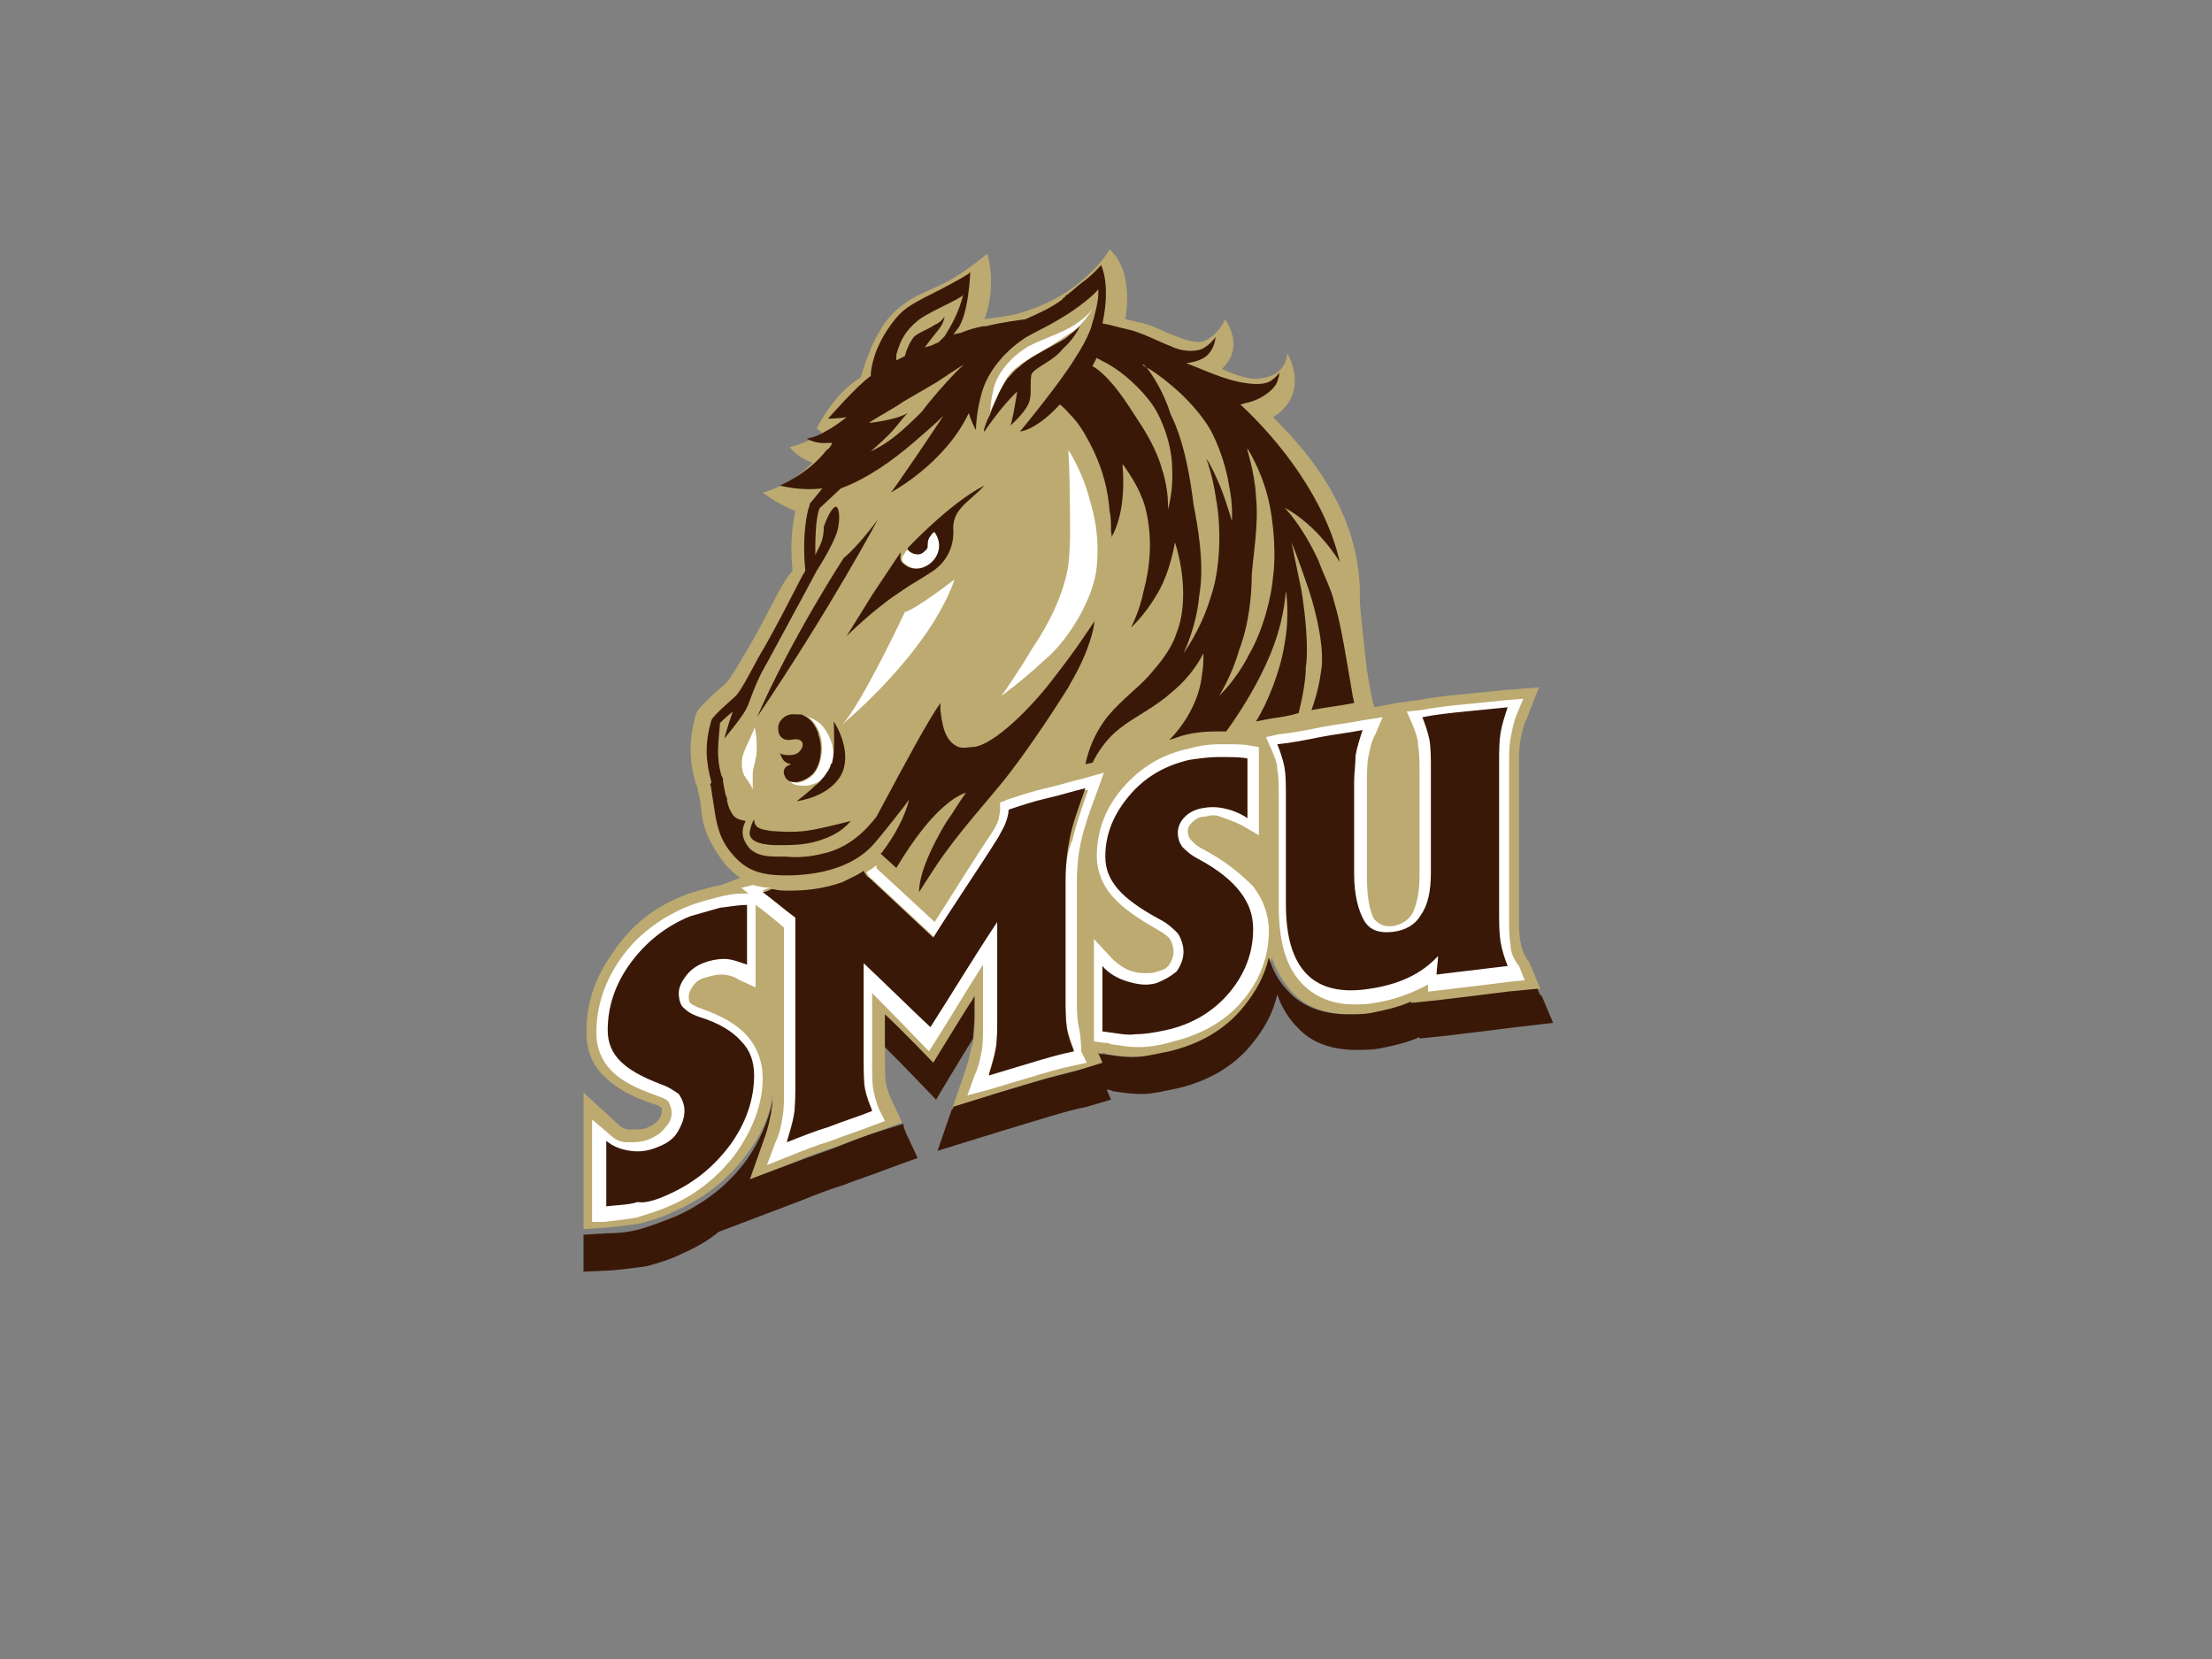 <svg clip-rule="evenodd" fill-rule="evenodd" stroke-linejoin="round" stroke-miterlimit="1.414" viewBox="0 0 8 6" xmlns="http://www.w3.org/2000/svg"><rect x="0" y="0" width="8" height="6" fill="#808080" stroke="none"/><g fill-rule="nonzero" transform="matrix(.015 0 0 .015 2.097 .879)"><path d="m226.799 168.487c-.343-1.714-.343-3.771-.343-6.17v-35.994c0-2.742 0-4.799.343-6.513s.686-3.428 1.371-4.799l3.085-7.884-8.569.685-10.284 1.029c-3.428.343-6.855.685-10.283 1.371l-5.142.685-5.485 1.029c0-.686-.342-1.371-.342-1.371s-1.029-5.142-1.371-7.542c-1.714-14.739-1.714-16.796-1.714-16.796.685-21.939-14.055-37.365-20.91-44.22 9.255-5.828 3.428-15.426 3.428-15.426-.343 3.771-2.743 5.828-7.542 6.17-3.428 0-8.227-2.399-8.227-2.399 5.828-5.485.686-11.998.686-11.998 0 1.029-3.428 5.828-6.513 5.485-2.057 0-4.456-1.028-7.884-2.399-2.057-1.029-4.457-2.057-6.856-2.4-.686-.343-1.714-.343-2.742-.686 0 0 2.399-11.312-3.771-16.796 0 0-6.513 11.654-23.31 15.768-1.714.343-4.113.686-6.856 1.029.686-1.714 2.743-8.227.686-15.769 0 0-4.456 3.771-9.256 6.513-5.141 2.742-7.884 3.085-11.997 6.513-5.142 3.771-8.227 13.026-9.255 16.797-6.851 4.119-10.622 12.345-10.622 12.345l1.371 1.029c-3.428 2.399-7.884 3.428-7.884 3.428 2.057 2.742 5.485 3.77 5.485 3.77-5.828 5.828-11.998 7.199-11.998 7.199 4.114 3.085 7.885 4.456 7.885 4.456-.686 3.085-1.372 7.884-.686 14.398-2.742 2.742-6.17 11.312-11.655 20.224-2.742 4.8-4.113 6.856-5.141 7.542-.343.343-1.714 1.371-2.743 2.399-2.742 2.743-3.428 3.428-3.77 4.457-1.714 6.17-1.714 10.969 0 16.796l.342.686c0 .343.343 2.057.686 3.085 0 1.028.343 2.057.343 3.085.343 3.771 2.057 7.884 5.827 12.684 1.029 1.028 2.057 2.056 3.428 3.085l-4.456 1.714c-.686 0-1.028.343-1.714.343-2.742.685-5.485 1.371-7.884 2.399-6.856 2.742-12.341 7.199-16.454 13.369-4.456 6.17-6.513 12.34-6.513 19.195 0 4.457 1.371 8.227 4.456 10.97 2.743 2.742 6.513 4.799 11.655 6.513 1.371.343 1.714.685 2.057 1.028v.686c0 .342 0 1.028-.686 2.056-.685.686-1.371 1.372-2.399 1.714-1.029.686-2.4.686-3.771.686h-.686c-1.028 0-2.056-.343-2.742-1.028l-8.57-7.885v32.909l5.485-.343c3.428-.343 6.17-.686 8.227-1.028 2.399-.686 5.142-1.372 8.57-3.086 6.855-3.085 12.683-7.541 17.139-13.711 3.428-4.456 5.485-9.256 6.171-14.055 0 1.029 0 2.057-.343 2.743-.343 1.714-.686 3.77-1.371 5.484l-3.771 11.998 10.626-4.114c3.428-1.371 6.856-2.742 10.284-3.77 3.428-1.372 6.856-2.4 10.283-3.771l5.485-2.057-2.4-5.142c-.685-1.371-1.028-2.399-1.371-3.77s-.343-3.428-.343-6.171v-3.085-7.884c4.457 4.114 11.655 11.998 11.655 11.998s6.17-10.627 8.912-14.398c.343-.686.686-1.371 1.029-1.714v5.142c0 2.057 0 3.771-.343 5.142 0 .342 0 1.028-.343 1.371-.343 1.714-.685 3.428-1.371 5.484l-3.428 9.941 10.283-3.77c3.428-1.029 6.856-2.057 10.284-3.085 3.428-1.029 6.856-2.057 10.283-2.743l6.171-1.714-1.029-2.399c.343 0 1.029 0 1.371.343 2.4.342 4.457.685 6.513.685h.686c2.399 0 5.142-.685 8.57-1.371 7.198-1.714 13.368-5.142 17.824-10.626 3.086-3.771 5.142-7.542 6.171-11.998 1.028 3.085 2.742 5.828 4.799 8.227 3.428 3.771 8.227 5.485 14.397 5.485 1.714 0 3.428 0 5.485-.343 3.428-.686 6.513-1.371 9.598-2.742v.342l6.513-.685c2.742-.343 5.828-.686 8.57-1.029 2.742-.342 5.485-.685 8.227-1.028l7.198-.686-2.742-6.513c-1.371-1.714-1.714-3.085-2.057-4.799z" fill="#bcaa71"/><g transform="translate(-0)"><path d="m123.935 15.585c-.04.022-.16.2-.34.463.23-.268.36-.442.36-.442 0-.021 0-.028-.02-.021zm-.34.463c-.73.849-2.6 2.793-5.46 4.357-3.77 2.057-8.571 3.427-10.971 5.141-2.74 1.714-6.86 5.829-7.543 10.285-.458 1.833-.6 3.627-.65 5.05.089-.292.192-.593.306-.936 1.027-2.399 2.397-5.142 3.767-7.542.69-1.028 1.72-2.056 2.75-2.742 2.05-1.714 6.171-3.771 9.251-5.828l3.09-2.057c.34 0 .34-.343.68-.343 2.54-2.027 4.12-4.408 4.78-5.385zm-24.624 24.833c-.178.584-.264 1.121-.035 1.807 0-.456.01-1.1.035-1.807zm18.814 9.004s.35 5.484.35 12.341c0 3.427.34 9.255-.35 15.425-1.03 6.856-4.79 14.398-8.571 19.882-3.42 5.831-7.54 11.651-7.54 11.651s5.15-3.77 10.291-8.57c5.48-4.453 11.99-14.737 12.68-22.621.68-7.541-.69-12.681-1.71-16.11-1.72-6.856-5.15-11.998-5.15-11.998zm-32.56 19.882c-.343.342-1.031 1.028-1.031 1.371-.342.685-.341 1.371-.341 2.056 0 .343-.687 1.029-1.03 1.371-1.028.686-3.084.343-3.769-.685l-.344.344c-.343.342-.343.684-.686 1.027-.342.343-.684 1.371.344 2.057 4.456 3.77 11.656-2.057 7.542-7.541zm5.14 11.312s-9.255 7.198-11.997 7.884c0 0-10.626 22.621-15.082 27.082 0 0 20.908-17.14 27.079-34.966zm137.115 28.795-4.11.34-10.28 1.03c-3.43.34-6.861.691-10.291 1.371l-3.42.34 1.37 3.09c.68 1.71 1.37 3.43 1.37 5.14.34 1.71.34 4.11.34 6.86v24.681c0 3.77-.69 6.85-1.71 8.911-1.03 1.71-2.75 2.74-4.8 3.08h-1.03c-1.37 0-2.4-.68-3.43-1.71-.69-1.37-1.71-4.111-1.71-9.941v-22.281c0-2.74 0-5.14.34-6.86.34-1.71.69-3.77 1.71-5.48l1.72-4.12-4.46.69c-3.43.69-6.861 1.03-10.281 1.71-3.43.69-6.86 1.37-10.29 1.72l-3.08.68 1.37 3.09c.69 1.71 1.37 3.08 1.37 4.8.34 1.71.34 4.11.34 6.85v25.711c0 8.911 1.72 15.081 5.83 19.201 3.09 3.08 7.2 4.8 12.341 4.8 1.37 0 3.09 0 4.8-.35 4.8-.68 9.26-2.4 13.03-4.45v1.71l3.08-.34c2.741-.34 5.491-.69 8.571-1.03l8.23-1.03 3.42-.34-1.37-3.43c-1.37-1.71-2.05-3.43-2.05-5.14-.35-1.71-.35-4.11-.35-6.86v-35.992c0-2.74 0-5.14.35-6.85.34-1.72.68-3.77 1.37-5.49zm-173.107 4.111c1.714.69 2.742 2.4 3.428 4.12 0 .34.344.68.344 1.37.685 2.74-.001 6.51-1.715 8.57-1.371 1.37-3.771 2.74-5.485 1.71-.342.34 1.029 1.37 4.114 1.03 1.714-.35 3.085-1.03 4.113-2.06.686-.68 1.03-1.71 1.716-3.08.685-2.06.343-6.17-2.743-9.6-1.029-1.03-2.744-1.71-3.772-2.06zm-12.34 2.74c.343.35-2.056 4.46-2.742 6.86-.343 1.03-.342 3.43.344 4.8 1.028 1.37 2.057 3.08 2.057 3.43v-3.77c0-1.38.685-3.09.685-3.77.686-2.06-.001-7.55-.344-7.55zm112.434 4.12c-2.74 0-5.14.34-7.54 1.03-6.51 1.37-11.66 4.45-16.111 9.59-4.11 4.8-6.17 10.291-6.17 16.461 0 3.42 1.37 6.85 3.77 9.6 2.4 2.74 5.83 5.141 10.631 7.881 2.39 1.37 3.08 2.06 3.42 2.74.35.69.69 1.71.69 2.74s-.34 2.06-1.03 3.09c-.68 1.03-1.71 1.37-3.08 1.71-.69.34-1.72.35-2.4.35-1.03 0-2.06-.01-3.091-.35-1.71-.34-3.77-1.71-5.14-3.08l-4.46-4.8v24.681l2.4.34c.69 0 1.03 0 1.72.34 2.4.35 4.45.69 6.17.69h.681c2.06 0 4.8-.34 8.23-1.37 6.85-1.72 12.34-4.8 16.451-9.601 4.46-5.14 6.52-10.97 6.52-17.14 0-3.77-1.38-7.541-3.78-10.621-3.421-3.43-6.851-6.17-11.991-8.92-2.06-1.03-2.75-2.05-3.09-2.4-.34-.34-.68-1.03-.68-2.05 0-.35 0-1.03 1.03-2.06.68-.69 1.71-1.37 2.74-1.37.68 0 1.37-.34 2.05-.34.69 0 1.38 0 2.06.34 1.03.34 3.08 1.03 5.141 2.06l4.11 2.4v-21.261l-2.05-.34c-1.37-.34-3.431-.34-5.491-.34zm-28.111 6.85-4.8 1.37c-3.08.69-6.17 1.72-9.25 2.4-3.091.69-6.171 1.72-9.261 2.75l-1.71.68v1.72c0 .681-.34 1.711-.34 2.391-.34.69-.69 1.72-1.373 2.75-4.799 7.19-9.256 14.39-14.055 21.941l-13.368-12.341-.685-.69v-.69c-.686.69-1.372 1.03-2.401 1.72.343.68.686 1.37 1.371 1.71l15.427 14.401c5.142-8.231 10.626-16.461 15.764-24.341.69-1.37 1.37-2.4 1.72-3.43.34-1.03.68-2.05.68-3.08 3.09-1.031 6.171-1.721 9.261-2.741 3.08-1.03 6.17-1.72 9.25-2.4-1.71 4.8-3.08 8.911-3.77 11.991-1.37 3.09-1.71 6.52-1.71 9.94v28.111c0 2.74 0 5.141.34 7.201.34 1.71 1.03 3.77 1.71 5.49-3.42 1.02-6.85 1.71-10.281 2.74l-10.282 3.08c.685-2.06 1.372-4.45 1.712-6.51.35-2.06.34-4.46.34-7.541v-22.97c-5.48 8.23-10.62 16.8-16.106 25.371-5.484-5.141-10.627-10.291-16.111-15.431v23.311c0 2.74.001 5.14.344 7.2.342 1.71 1.027 3.43 1.712 5.14-3.427 1.03-6.855 2.401-10.283 3.771s-6.856 2.4-10.284 3.77c.686-2.4 1.37-4.45 1.713-6.511.343-2.06.344-4.46.344-7.54v-40.111c-2.743-2.051-5.143-4.111-7.885-6.171.685-.34 1.371-.68 2.057-.68-1.714 0-3.084-.34-4.455-.69l-2.743.69 1.713 1.37h-1.027-.344c-1.714 0-4.112.34-6.513 1.03-2.742.68-5.141 1.37-7.541 2.4-6.17 2.741-11.655 6.851-15.426 12.341-4.113 5.82-5.826 11.99-5.826 17.821 0 3.77 1.37 6.86 3.769 9.26s5.829 4.11 10.628 5.82c2.057.69 3.084 1.37 3.084 1.72.343.68.685 1.71.685 2.4 0 1.03-.342 2.401-1.371 3.421-1.028 1.38-2.056 2.06-3.427 2.75-1.371.68-3.085 1.02-4.799 1.02h-1.028c-1.714 0-3.085-.68-4.113-1.71l-4.458-3.77v24.68h2.743c3.085-.34 5.828-.68 7.885-1.03 2.057-.68 4.798-1.37 7.883-2.74 6.513-2.74 11.998-7.2 16.112-12.68 4.114-5.83 6.512-12.001 6.512-18.171 0-4.11-1.37-7.54-3.77-10.28-2.399-2.74-6.17-4.801-10.969-6.521-2.057-.68-2.743-1.37-2.743-1.37-.342-.34-.343-1.02-.343-1.71s.343-1.37 1.029-2.4 1.713-1.71 3.084-2.06c1.371-.34 2.399-.68 3.428-.68h.343c1.373 0 2.743.34 4.457 1.37l3.771 1.71v-19.881c2.399 1.72 4.456 3.431 6.856 5.491v38.731c0 2.74-.001 5.14-.344 6.85-.343 2.061-.685 4.121-1.713 6.171l-2.057 5.49 5.141-2.06c3.428-1.37 6.855-2.74 10.284-3.77 3.428-1.37 6.857-2.4 10.285-3.77l2.742-1.03-1.371-2.741c-.685-1.37-1.028-3.08-1.371-4.46-.343-1.71-.344-3.76-.344-6.51v-17.141c3.771 3.77 13.711 14.061 13.711 14.061 3.772-5.83 9.256-15.081 13.027-20.911v14.051c0 2.74.001 5.14-.342 6.86-.343 1.71-.687 3.77-1.715 5.83l-1.713 4.79 5.141-1.37 10.282-3.08c3.431-1.03 6.861-2.06 10.281-2.75l3.09-.68-1.37-2.74c0-3.09-.34-4.8-.69-6.51-.34-1.72-.34-3.781-.34-6.521v-28.111c0-3.08.34-6.51 1.03-9.59.68-3.09 2.05-7.2 3.77-11.661z" fill="#fff"/><path d="m125.675 5.323s-2.06 2.399-4.46 4.113c-1.37 1.028-2.4 2.055-3.77 3.085 0 0-.34.001-.34.343-.35.343-.69.343-.69.686-2.74 2.056-5.83 3.428-8.911 4.799-2.06.342-5.48.684-9.598 1.713h-.341-.344c-1.714.342-3.085.685-4.799 1.371-.686.342-1.713.342-2.398.685.342-.343.684-1.028 1.027-1.371 2.742-3.428 3.086-13.712 3.086-13.712-.686.686-2.058 1.373-5.143 3.086-3.77 2.057-8.57 4.114-10.97 6.171-2.399 2.057-5.484 6.512-6.855 10.625-.686 2.057-1.027 3.771-1.027 5.143-3.085 2.056-10.286 10.284-10.286 10.284s2.058.001 4.458-.342c-1.372 1.028-3.086 2.399-5.144 3.428-2.057 1.371-4.455 1.713-4.455 1.713s2.056 1.372 5.141 1.029h1.03c-.343.685-.686 1.37-1.372 1.713-4.456 5.827-11.313 8.57-11.313 8.57s4.799 1.371 10.283.686l-3.084 3.77v.344c0 .343-.343.685-.343 1.027-.686 2.743-1.371 7.885-.686 14.741-1.371 2.056-5.826 11.654-11.31 20.909-2.057 3.772-4.457 8.572-5.829 9.602-.342.34-5.142 4.451-5.485 5.481-1.714 5.83-1.371 9.94 0 15.08l-.342.35c.343.68.343 2.05.686 3.77.685 4.451 1.027 8.221 3.77 11.991 3.085 4.12 6.171 5.83 11.313 6.17 5.484.35 17.826 0 24.339-8.22.685-.69 7.197-8.921 7.883-9.941-1.029 4.111-3.427 8.571-6.512 12.681l-.344.34 3.772 3.43c4.113-6.86 8.912-13.37 14.053-16.801 0 0 1.714-1.03 2.743-1.37-1.714 2.4-3.085 4.801-4.799 7.201-3.085 5.14-6.513 12-6.513 16.8 0 0 2.398-3.77 3.77-5.83 5.142-7.88 12.684-16.111 16.798-21.251 4.11-5.15 10.281-14.06 15.421-22.281.69-1.37 1.37-2.4 2.06-3.77 3.77-7.203 4.46-12.344 4.11-12.344v.343c-.68 1.029-4.45 6.855-9.59 13.371-4.801 6.51-14.745 16.791-19.886 16.791-.686 0-2.056.35-3.084 0-3.771-1.37-4.115-6.51-4.457-8.91v-1.711c-3.086 4.451-7.541 12.681-15.425 27.422-2.4 3.08-6.515 7.54-13.029 8.91-2.742.69-5.827 1.03-8.912.69-3.085 0-7.197.34-9.254-2.75-1.371-2.05-1.372-3.77-.343-5.82-1.714-.35-2.743-.69-3.428-2.06 0 0-.685-1.031-1.027-2.741 0-.34-.001-1.03-.344-1.37-.344-1.72-.687-3.09-.687-4.12l-.342-.68c-1.371-4.8-.686-7.89-.343-12.68 0 0 1.373-1.38 3.087-2.75-1.029 2.75-2.058 6.52-2.058 6.52s3.771-4.46 5.142-6.86c.342-.68.686-1.371 1.029-2.401 2.399-6.51 3.769-8.23 4.455-9.6 6.17-11.308 11.654-21.591 11.654-21.591s4.458-6.856 5.144-10.284c.685-3.427 0-5.485-.686-5.142-1.371.685-2.743 4.799-2.743 4.799 0 3.77-1.371 5.141-2.056 6.855 0-3.428-.001-8.568 1.027-11.31l5.143-4.8c6.513-2.4 12.683-6.857 17.825-11.313 2.399-2.056 4.799-4.113 6.856-6.17-.343.686-12.34 18.51-12.682 18.51 0 0 13.025-6.855 18.852-19.195.686 2.399 1.715 4.113 1.715 4.113s-.001-4.798 1.713-9.94 6.173-9.6 9.253-11.657c1.72-1.371 5.141-2.742 8.571-4.799 5.49-3.085 9.6-6.856 9.94-7.542.35 3.086-1.71 8.915-1.71 9.257-1.03 2.743-2.4 5.141-3.77 7.198-3.43 5.827-13.371 17.827-13.371 17.827 2.74-.343 6.511-3.086 9.601-6.514 1.37 1.028 2.4 2.399 3.42 3.428 2.06 2.399 3.43 5.142 4.8 7.885 2.06 4.456 3.43 9.254 3.77 14.397.35 1.371.35 3.085.35 4.799 0 .29.24 1.064.11 1.506 3.96-6.867 2.63-17.618 2.63-17.618l.34.343c.69 1.029 3.771 5.141 5.141 9.941 2.06 7.884 1.03 15.083-.34 20.224-1.03 5.143-3.081 8.913-3.081 8.913s3.421-3.085 6.171-7.885c2.39-3.771 3.77-8.911 4.45-12.682 2.74 8.569 2.4 17.14.34 21.939-.68 2.399-2.74 5.826-5.82 9.258-2.74 3.42-7.201 6.51-10.631 10.621-3.08 3.77-4.8 8.23-5.48 11.66l1.71-.35c1.37-2.74 3.43-5.82 6.51-8.22 3.43-2.75 8.571-5.14 12.341-8.571 3.43-2.74 6.17-6.17 7.89-9.6 0 1.71 0 3.43-.35 5.14-.68 6.86-4.79 12.681-7.88 15.771l3.09-1.03c2.39-.68 5.14-1.03 8.22-1.03h2.4c1.03-1.37 1.71-2.4 2.4-3.43 2.741-4.111 6.861-10.961 9.261-17.821 2.4-6.513 2.74-12.683 2.74-12.683s1.03 5.828-.35 13.027c-1.02 6.516-4.11 14.056-6.85 18.507l3.43-.68c2.4-.34 4.8-.69 6.85-1.37 1.03-4.121 1.72-8.231 1.72-10.971.68-4.458 0-11.999-1.03-18.513-1.37-6.512-2.4-11.654-2.4-11.654s2.06 5.141 4.11 11.311c2.06 6.171 3.77 14.397 3.09 19.196-.35 2.74-1.03 6.17-2.4 9.941 3.43-.68 6.85-1.031 10.281-1.711 0-.69-.34-1.37-.34-1.72-1.37-7.88-2.741-17.135-4.461-22.62-.68-3.085-2.4-6.171-3.77-9.942-1.71-3.77-4.11-7.883-6.85-11.31-.69-.686-1.03-1.372-1.72-1.715 8.57 4.456 13.71 13.369 13.71 13.369-3.42-15.083-14.39-29.138-23.991-38.05.341 0 1.031-.342 1.371-.342 3.09-.685 5.83-2.401 7.2-4.458.76-1.532.77-2.49.87-2.881-.19.252-.74.988-1.9 1.854-1.37 1.028-3.77 1.028-6.17.685-5.141-.685-10.631-3.427-14.401-4.798 2.4-.343 4.46-1.03 5.49-2.401 1.44-1.726 1.43-3.437 1.59-3.947-.29.402-1.5 2.016-3.31 2.918-1.71.685-4.79.685-7.54-.686-2.74-1.028-7.19-3.427-10.621-4.113-1.72-.343-3.77-1.028-5.83-1.371 2.06-9.598-.34-14.054-.34-14.054zm27.641 17.305c.04-.056.12-.166.12-.166-.05 0-.09.069-.12.166zm15.391 8.608c.03-.047.16-.203.16-.203-.09 0-.13.07-.16.203zm-40.522 39.695c-.04.067-.07.14-.11.207.05-.053.08-.127.11-.207zm-35.763-58.41c-1.028 4.113-2.741 7.199-4.455 9.941l-1.371 1.371c-.343.343-1.029.343-1.371.686-.687.342-1.372.342-2.058.685.686-1.028 2.058-2.743 3.429-4.457s1.371-3.427 1.371-3.084c0 0-.687 1.371-2.401 2.057-1.372 1.028-4.456 2.055-5.141 3.084-1.028 1.371-1.714 3.086-2.057 4.457l-2.056 1.027v-1.371c1.028-3.771 2.399-5.826 4.798-7.883 2.057-2.056 10.626-5.485 11.312-6.513zm28.113 7.541s-1.03 1.028-2.4 2.056c-.69.686-1.72 1.371-3.09 2.057-3.08 1.714-7.201 3.771-9.251 5.829-1.03.686-1.72 1.714-2.75 2.742-1.71 2.4-2.74 5.142-3.767 7.541-.342 1.028-.684 1.715-1.027 2.401-.685 1.713-1.028 2.742-.685 2.742 0 0 4.109-6.17 7.879-9.598-.32 2.25-1.24 7.511-1.64 8.16.22-.187 4.4-3.776 4.73-6.447.34-1.028 0-4.112.34-5.826.69-1.714 5.141-3.088 7.541-6.173 3.09-2.742 4.12-5.484 4.12-5.484zm4.11 7.541c0 .342.69.342 1.03.685 5.14 2.401 9.941 7.2 12.341 10.628s4.8 9.941 4.8 15.426c.34 5.485-1.03 9.94-1.03 9.94s.34-4.456-1.37-9.597c-1.37-5.143-4.46-9.942-6.521-13.027-2.05-3.085-5.14-8.225-9.25-11.31-.34-.343-.69-.343-1.03-.687zm-31.953 1.705c.047-.014.074-.012.074.009-.343-.342-7.541 7.543-10.284 11.314-1.714 1.714-4.457 4.455-7.2 6.512-2.742 2.056-5.14 3.086-5.14 3.086s2.055-1.714 4.455-4.114c1.714-1.714 3.086-3.771 4.457-5.142-2.742 1.714-9.256 2.4-9.256 2.4 0-.343 5.827-3.429 8.226-5.142 2.4-1.372 8.228-4.799 8.228-4.799s5.724-3.917 6.44-4.124zm42.924.009h.34l.69.687c1.37.686 3.77 2.4 6.17 4.457 3.77 3.085 7.54 7.54 9.25 10.625s3.77 8.57 4.46 13.37c1.03 4.799.68 8.568.68 8.568s-1.03-3.77-2.74-8.226c-1.03-2.4-2.06-4.8-3.43-6.857 1.37 3.772 2.06 7.543 2.4 9.943 1.03 5.484 1.37 15.766-1.37 23.651-2.4 7.884-6.51 13.369-6.51 13.369s3.08-6.169 3.77-13.711c1.37-7.884-.34-16.797-1.37-22.282-.69-5.484-2.06-14.739-5.49-21.595-1.71-5.484-4.45-9.598-5.82-11.312-.69-.344-1.03-.687-1.03-.687zm25.361 20.226s3.09 4.798 4.8 11.312c1.72 6.512 2.06 15.083 1.37 19.54-.34 4.798-2.4 13.024-5.82 18.851-3.091 6.169-7.201 9.939-7.201 9.939s3.08-4.8 4.8-10.966c2.401-6.17 3.081-13.369 3.081-18.168.34-4.8 1.71-12.34 1.03-18.853-.34-6.512-2.4-11.655-2.06-11.655zm-63.412 8.913c-8.227 4.113-18.511 15.082-18.511 15.082v.342c.685 1.028 2.741 1.714 3.769.685.343-.342 1.03-.685 1.03-1.371 0-.685-.001-1.371.341-2.056 0 0 .688-1.029 1.031-1.371.342 0 .341-.343.341 0 3.771 5.484-3.428 11.312-7.542 7.541-1.028-.686-.685-2.056-.685-2.399v-.344l-6.856 10.285-6.169 9.941s6.169-6.17 12.339-10.283c4.456-3.085 4.457-2.742 8.572-5.485 3.427-2.4 5.141-6.17 4.799-10.284 0-4.799 4.113-6.512 7.541-10.283zm-25.71 8.227s-4.799 6.511-8.227 9.254c0 0-12.342 18.853-20.911 38.388 17.825-26.391 29.138-47.642 29.138-47.642zm151.856 45.252-10.28 1.02c-3.43.35-6.861.69-10.291 1.37.69 1.72 1.38 3.77 1.72 5.49.34 2.06.34 4.46.34 7.2v24.681c0 4.451-.68 7.881-2.4 10.281-1.37 2.4-3.77 3.77-6.85 4.11-3.09.35-5.49-.34-6.86-2.74s-2.4-6.17-2.4-11.311v-22.28c0-1.711.35-4.111.35-6.171.34-2.06 1.02-4.11 1.71-6.17-3.43.69-6.861 1.03-10.281 1.71-3.43.69-6.86 1.38-10.29 1.72.69 1.71 1.37 3.77 1.71 5.48.35 2.06.35 4.111.35 7.201v25.711c0 8.23 1.71 13.71 5.14 17.14 3.43 3.421 8.57 4.451 15.081 3.421 6.86-1.021 12.34-3.421 16.46-7.881 0 1.37-.35 3.09-.35 4.46 2.741-.35 5.491-.69 8.571-1.03 2.75-.34 5.49-.69 8.57-1.03-.68-1.71-1.37-3.77-1.71-5.83-.34-2.05-.35-4.45-.35-7.19v-36.002c0-2.74.01-5.14.35-7.19.34-2.06 1.03-4.12 1.71-6.17zm-172.187 1.67c-2.201-.05-3.989 1.88-3.668 3.81 0 1.37 1.028 2.4 2.399 2.4 1.028 0 2.742-.69 3.428.68.342 1.03-.685 2.4-1.713 2.75-.686.34-3.429.34-3.772-.35.686 1.72 1.029 2.4 2.742 2.75-.685.34-2.055.68-1.712 2.4.342 1.02.685 1.371 1.371 1.711 1.713.69 4.113-.34 5.484-1.711 2.057-2.06 2.398-6.17 1.713-8.57 0-.35-.342-.69-.342-1.37-.685-1.72-1.714-3.43-3.428-4.12-.342-.34-.685-.34-1.371-.34h-.685c-.15-.02-.299-.03-.446-.04zm9.701 1.75s.343 7.2-.342 9.6c0 .34-.001.34-.344.69-.343 1.37-1.028 2.05-1.714 3.08-.685.691-1.028 1.371-2.056 2.061-1.714 1.71-4.458 3.77-4.458 3.77.343 0 8.23-1.03 10.972-6.861 2.4-5.82-2.058-12.34-2.058-12.34zm92.898 8.57c-2.4 0-4.8.34-7.2.69-5.83 1.37-10.63 4.11-14.401 8.571-3.77 4.45-5.82 9.25-5.82 14.74 0 3.08 1.02 5.48 3.08 7.881 2.06 2.4 5.481 4.8 9.941 7.2 2.06 1.03 3.43 2.4 4.46 3.43.68 1.03 1.37 2.74 1.37 4.45 0 1.72-.69 3.43-1.72 4.8-1.71 1.37-3.08 2.06-4.79 2.74-2.4.691-4.46.35-6.861-.34-2.4-.68-4.8-2.06-6.17-3.77v15.771c3.08.34 5.83 1.03 7.88.68 2.061 0 4.461-.34 7.551-1.02 6.17-1.37 11.31-4.46 15.08-8.92 3.771-4.451 5.821-9.591 5.821-15.421 0-3.43-1.02-6.17-3.081-8.91-2.06-2.751-5.49-5.491-9.94-7.891-2.06-1.03-3.09-2.05-4.11-3.08-.69-1.03-1.03-2.06-1.03-3.43s.68-2.74 1.71-3.77 2.4-1.72 4.11-2.06c1.72-.34 3.43-.34 5.15 0 1.71.34 3.77 1.03 5.821 2.4v-14.391c-1.711-.35-4.111-.35-6.851-.35zm-32.221 7.541c-3.09.69-6.17 1.72-9.26 2.4-3.081.69-6.171 1.72-9.251 2.75 0 1.02-.35 2.05-.69 3.08s-1.03 2.06-1.71 3.43c-5.143 8.22-10.628 16.111-15.769 24.341l-15.427-14.401c-.686-.34-1.028-1.03-1.371-1.71-1.371 1.02-3.084 1.71-5.141 2.741-4.8 1.71-9.257 2.05-12.684 2.05-1.029 0-2.744 0-3.772-.34h-.685c-.686.34-1.372.69-2.057.69 2.742 2.05 5.142 4.11 7.885 6.17v40.101c0 2.741-.001 5.491-.344 7.541-.343 2.06-1.027 4.12-1.713 6.51 3.428-1.37 6.856-2.74 10.284-3.77 3.428-1.37 6.856-2.4 10.283-3.77-.685-1.71-1.37-3.42-1.712-5.14-.343-1.711-.344-4.111-.344-7.201v-23.311c5.484 5.15 10.627 10.291 16.111 15.431 5.486-8.57 10.626-17.141 16.106-25.361v22.961c0 2.74.01 5.48-.34 7.54-.34 2.06-1.027 4.12-1.712 6.52l10.282-3.09c3.431-1.03 6.861-2.06 10.281-2.74-.68-1.72-1.37-3.43-1.71-5.49-.34-2.4-.34-4.8-.34-7.54v-28.112c0-3.42.34-6.85 1.03-10.28.68-3.43 2.05-7.2 3.77-12zm-79.874 7.54c-.342.35-.342.69-.685 1.38 0 .34-.342 1.02-.342 1.37-.686 3.08 4.455 3.42 6.512 3.42 3.427 0 6.513 0 9.941-1.02 3.086-1.03 5.486-2.06 7.886-4.8 0 0-5.486 1.37-7.2 1.71-4.456 1.03-7.2 1.03-11.998.69-1.714-.35-4.114-.35-4.114-2.75zm-1.713 20.571c-1.713 0-3.771.35-6.514.69l-7.198 2.05c-5.827 2.4-10.625 6.17-14.396 11.31-3.771 5.15-5.485 10.631-5.485 16.121 0 3.08 1.027 5.48 3.084 7.54 2.057 2.05 5.142 3.77 9.598 5.48 2.057.69 3.429 1.711 4.457 2.401.686 1.03 1.371 2.4 1.371 4.11 0 1.72-.686 3.43-1.714 5.15-1.029 1.71-2.742 2.74-4.456 3.42-2.399 1.03-4.456 1.37-6.855 1.03-2.4-.34-4.115-1.03-5.829-2.4v15.771c3.085-.34 5.485-.34 7.542-1.03 1.714.34 4.114-.34 7.199-1.71 6.17-2.741 10.969-6.521 15.083-12.001 3.771-5.14 5.826-10.97 5.826-16.791 0-3.43-1.027-6.17-3.084-8.23-2.056-2.4-5.486-4.46-9.942-5.83-2.057-.69-3.085-1.37-4.113-2.4-.686-.68-1.028-2.05-1.028-3.43 0-1.37.685-2.741 1.713-4.111s2.4-2.4 4.113-3.09c1.714-.68 3.429-1.02 5.143-1.02 1.715 0 3.429.68 5.485 1.37zm125.805 12.68c-1.03 4.46-3.09 8.231-6.17 12.001-4.461 5.49-10.631 8.91-17.831 10.63-3.43.68-6.17 1.37-8.571 1.37h-.68c-2.06 0-4.12-.34-6.52-.69-.34 0-1.02 0-1.37-.34l1.03 2.4-5.48 1.71c-3.43 1.03-6.86 1.72-10.29 2.75l-10.282 3.081-9.939 3.09c0 .34-.001.34-.344.68l-3.428 9.94 9.941-3.08c8.911-2.75 12.341-3.77 15.772-4.8 3.42-1.03 6.85-2.06 10.28-2.74l5.83-1.72-1.03-2.4c.34 0 1.03 0 1.37.34 2.4.35 4.46.69 6.511.69h.69c2.4 0 5.14-.69 8.57-1.37 7.2-1.711 13.37-5.141 17.821-10.631 3.09-3.77 5.14-7.54 6.17-11.99 1.03 3.08 2.74 5.82 4.8 7.88 3.43 3.77 8.23 5.49 14.401 5.49 1.71 0 3.42-.01 5.48-.35 3.43-.68 6.51-1.37 9.6-2.74v.34l6.511-.68c2.75-.35 5.83-.69 8.57-1.03l8.23-1.03 8.911-1.03-2.741-6.51c-.69-.34-.69-1.03-1.03-1.72l-7.2.69-8.23 1.03c-2.74.34-5.48.68-8.561 1.03l-6.52.68v-.34c-3.08 1.37-6.17 2.06-9.6 2.74-1.71.35-3.77.34-5.48.34-5.831 0-10.971-1.71-14.401-5.48-2.05-2.061-3.77-4.801-4.79-8.231zm-70.963 9.261c-.343.69-.684 1.37-1.027 1.71-2.4 3.77-8.912 14.4-8.912 14.4s-7.2-7.54-11.656-11.66v7.89c4.456 4.46 12.341 12.681 12.341 12.681s5.485-9.251 8.912-14.741c0-1.37.342-3.43.342-5.14zm-48.676 25.371c-1.028 4.79-3.085 9.59-6.17 14.05-4.456 6.17-10.284 10.621-17.139 13.711-3.428 1.37-6.171 2.4-8.571 3.08-2.399.69-5.142 1.03-8.227 1.03l-5.484.35v8.91l7.199-.35c3.428-.34 6.171-.68 8.227-1.02 2.4-.69 5.141-1.38 8.569-3.09 3.085-1.37 6.171-3.08 8.57-5.14l19.882-7.54c3.428-1.37 6.855-2.741 10.284-3.771 3.428-1.37 6.855-2.4 10.283-3.77l7.541-2.74-2.398-5.15c-.686-1.37-1.03-2.4-1.03-3.08l-5.484 1.71c-3.428 1.03-6.855 2.4-10.283 3.77-3.429 1.37-6.857 2.4-10.284 3.77l-10.969 4.12 3.769-10.63c.686-2.06 1.029-3.77 1.372-5.48 0-.69.343-1.72.343-2.74z" fill="#3a1807"/></g></g></svg>